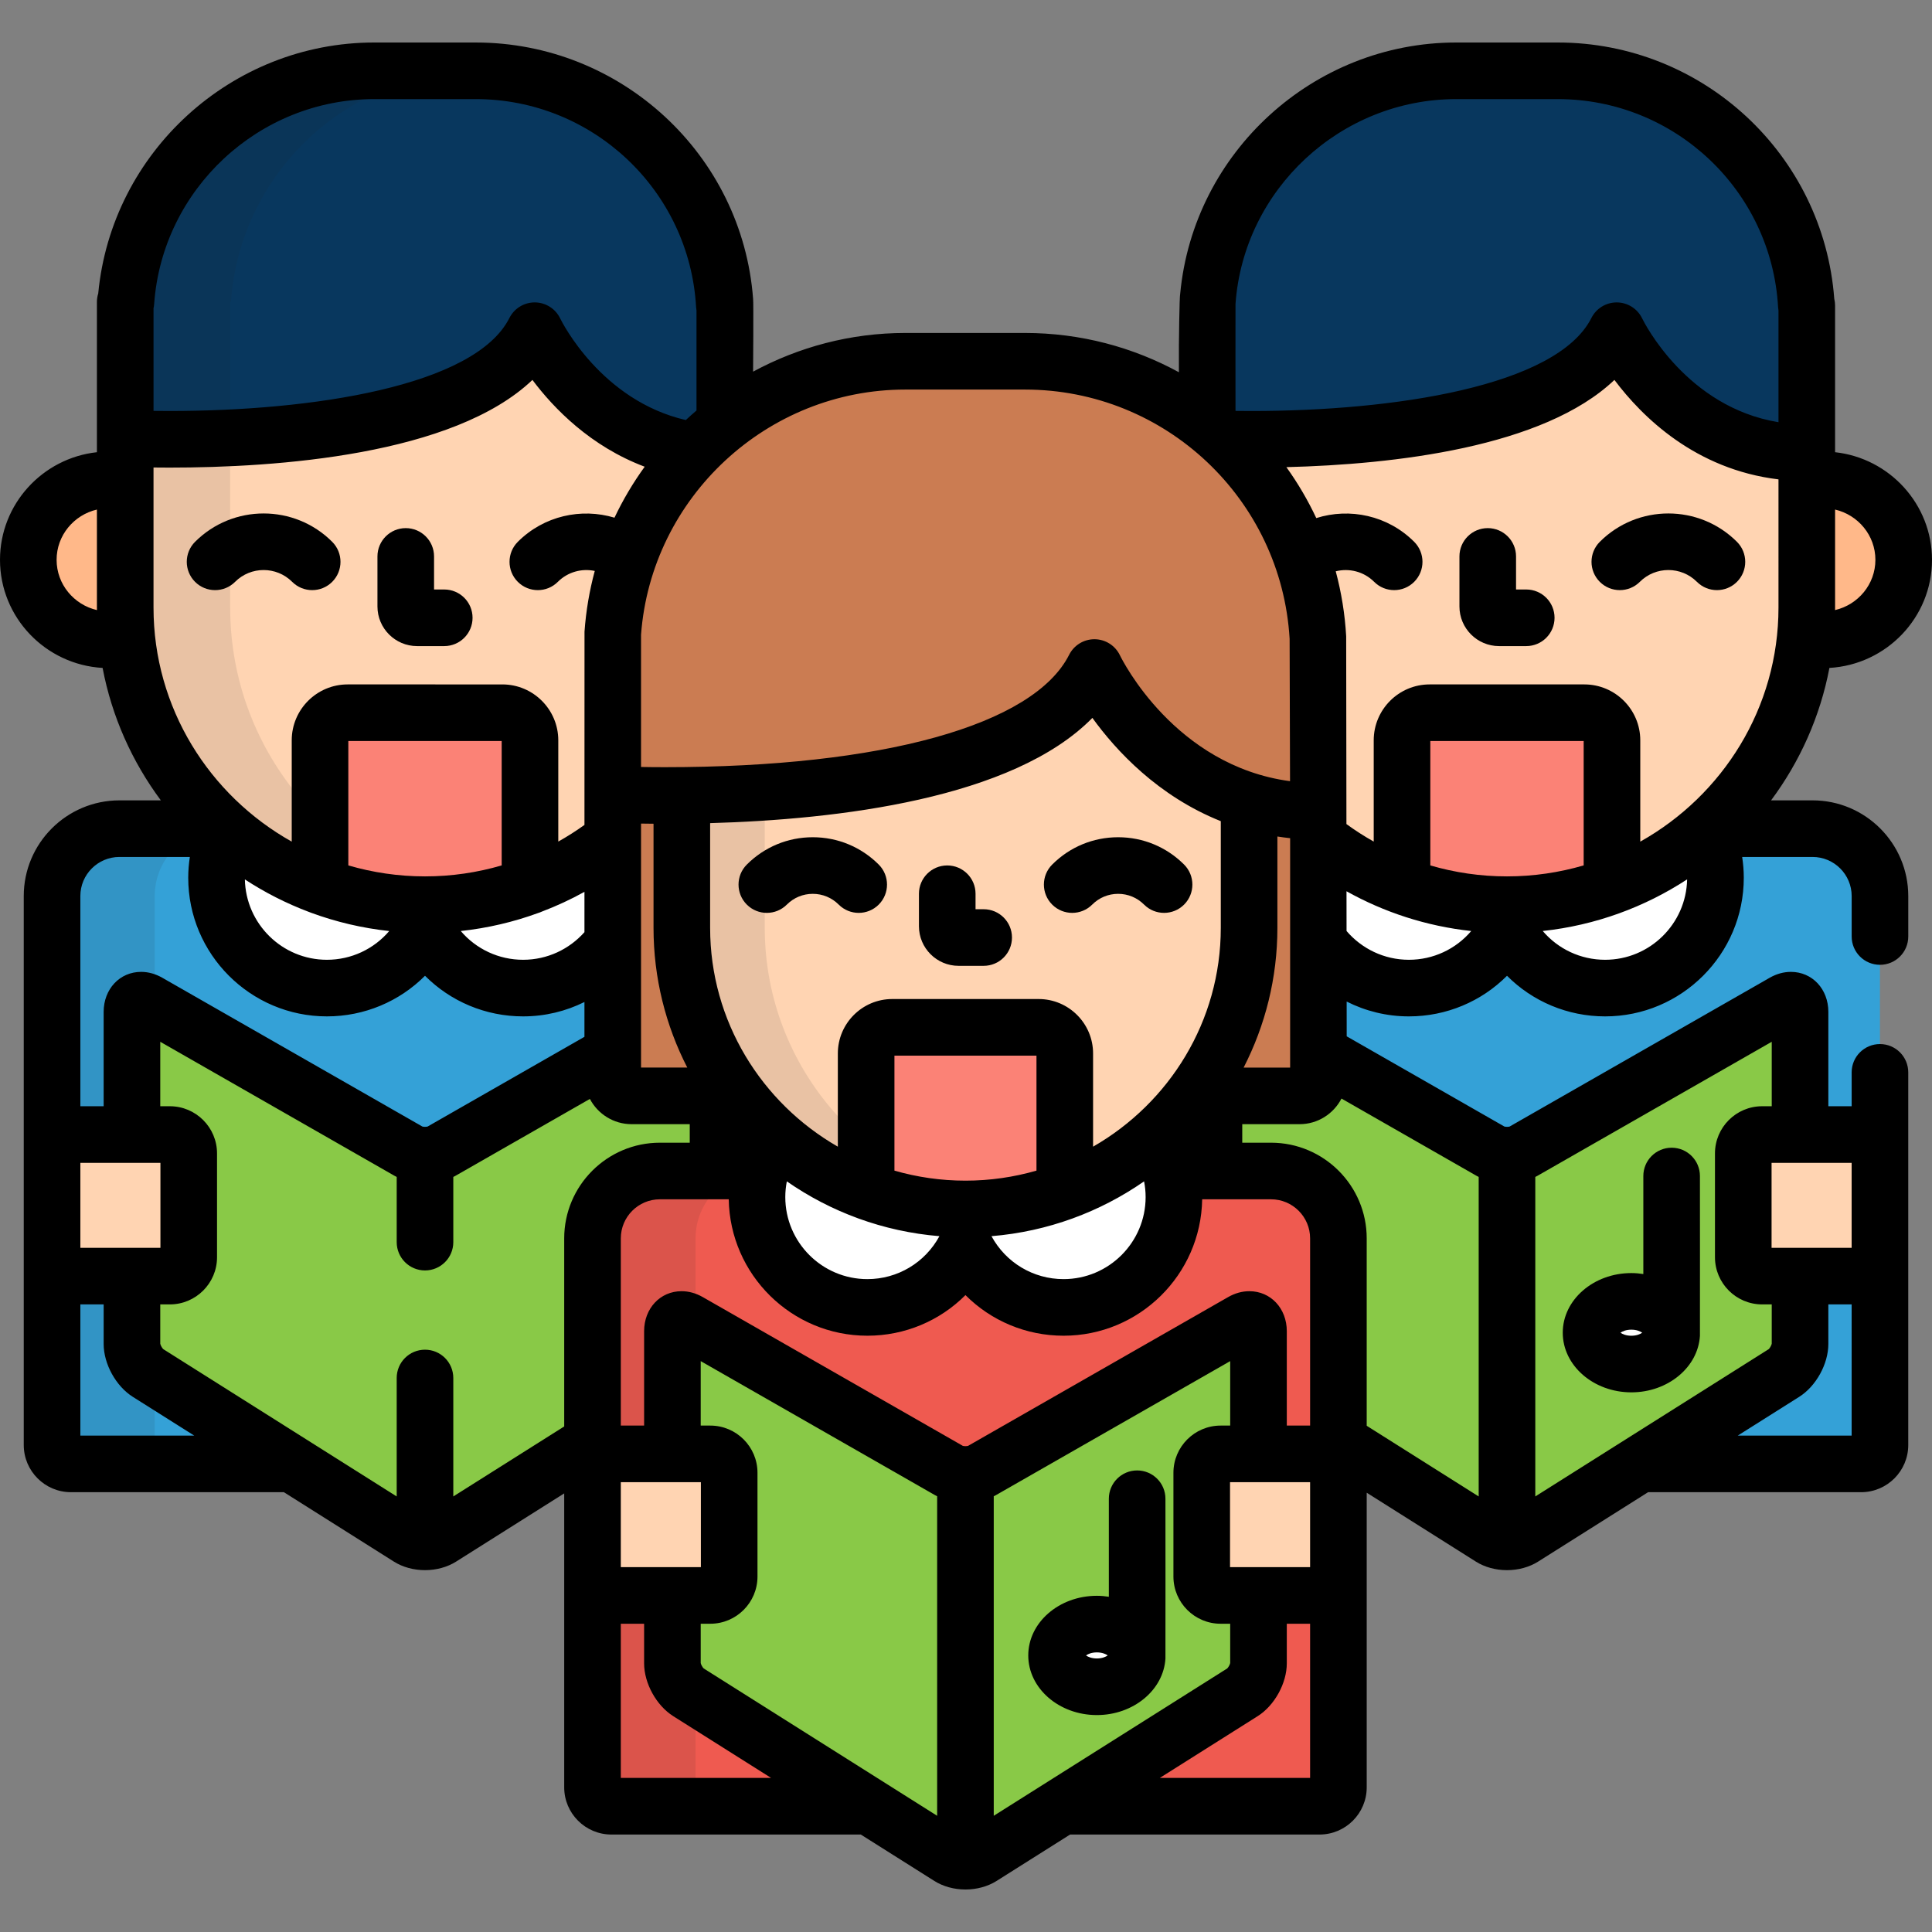 <?xml version="1.0" encoding="iso-8859-1"?>
<!-- Generator: Adobe Illustrator 19.0.0, SVG Export Plug-In . SVG Version: 6.00 Build 0)  -->
<svg version="1.1" id="Capa_1" xmlns="http://www.w3.org/2000/svg" xmlns:xlink="http://www.w3.org/1999/xlink" x="0px" y="0px"
	 viewBox="0 0 512 512" style="enable-background:new 0 0 512 512;" xml:space="preserve">
<rect x="0" y="0" width="512" height="512" fill="#808080" stroke="none"/>
<g>
	<path style="fill:#34A1D7;" d="M138.629,261.852c-11.324,0-21.139-6.44-25.999-15.855c-4.86,9.414-14.674,15.855-25.999,15.855
		c-16.153,0-29.248-13.095-29.248-29.249c0-4.465,1.004-8.693,2.792-12.478c-0.201-0.176-0.408-0.344-0.607-0.522h-27.92
		c-9.845,0-17.854,8.01-17.854,17.855v145.487c0,2.762,2.239,5,5,5h58.61l-38.207-24.111c-2.326-1.467-4.229-4.918-4.229-7.668
		v-17.987H18.795c-2.75,0-5-2.25-5-5v-27.515c0-2.75,2.25-5,5-5H34.97v-32.513c0-2.75,1.953-3.883,4.34-2.517l68.98,39.463
		c2.387,1.366,6.293,1.366,8.68,0l45.413-25.979V249.66C157.072,257.041,148.415,261.852,138.629,261.852z"/>
	<path style="fill:#34A1D7;" d="M480.351,219.603h-27.915c-14.068,12.523-32.665,20.149-53.065,20.149
		c-18.838,0-36.133-6.513-49.752-17.371v56.737l45.41,25.979c2.387,1.366,6.293,1.366,8.68,0l68.981-39.463
		c2.387-1.366,4.34-0.233,4.34,2.517v88.015c0,2.75-1.903,6.201-4.229,7.668l-38.207,24.111h58.612c2.761,0,5-2.238,5-5V237.458
		C498.205,227.613,490.196,219.603,480.351,219.603z"/>
</g>
<path style="opacity:0.1;fill:#231F20;enable-background:new    ;" d="M41,382.946v-44.767H18.795c-2.75,0-5-2.25-5-5v-27.515
	c0-2.75,2.25-5,5-5H41v-63.206c0-9.846,8.009-17.855,17.854-17.855H31.649c-9.845,0-17.854,8.01-17.854,17.855v145.487
	c0,2.762,2.239,5,5,5H46C43.239,387.946,41,385.708,41,382.946z"/>
<path style="fill:#FFFFFF;" d="M162.382,222.381c-13.616,10.859-30.911,17.371-49.751,17.371c-20.109,0-38.46-7.42-52.456-19.628
	c-1.788,3.785-2.792,8.014-2.792,12.478c0,16.154,13.095,29.249,29.248,29.249c11.324,0,21.139-6.44,25.999-15.855
	c4.86,9.414,14.675,15.855,25.999,15.855c9.786,0,18.443-4.811,23.752-12.191v-27.279H162.382z"/>
<path style="fill:#FFB889;" d="M33.184,161.018v-33.857h-4.32c-11.8,0-21.363,9.491-21.363,21.199
	c0,11.705,9.563,21.197,21.363,21.197h4.793C33.351,166.751,33.184,163.904,33.184,161.018z"/>
<path style="fill:#FFD4B2;" d="M162.382,167.935c1.333-18.825,9.366-35.798,21.725-48.552c-29.271-4.372-42.41-31.74-42.41-31.74
	c-16.793,33.297-108.513,28.54-108.513,28.54v44.835c0,43.483,35.573,78.734,79.448,78.734c18.838,0,36.133-6.511,49.751-17.366
	L162.382,167.935L162.382,167.935z"/>
<path style="opacity:0.1;fill:#231F20;enable-background:new    ;" d="M61,161.018v-44.979c-15.964,0.76-27.816,0.145-27.816,0.145
	v44.835c0,43.483,35.573,78.734,79.448,78.734c4.748,0,9.39-0.437,13.909-1.228C89.299,232.004,61,199.796,61,161.018z"/>
<path style="fill:#FB8276;" d="M133.13,188.877H92.132c-4.027,0-7.321,3.294-7.321,7.321v38.579
	c8.66,3.209,18.031,4.975,27.821,4.975s19.16-1.764,27.819-4.975v-38.579C140.451,192.171,137.157,188.877,133.13,188.877z"/>
<path style="fill:#08375E;" d="M192.078,112.212V80.984h-0.115c-1.957-34.69-30.698-62.22-65.878-62.22H99.176
	c-34.857,0-63.381,27.029-65.806,61.269l-0.187-0.002v36.152c0,0,91.72,4.757,108.513-28.54c0,0,13.139,27.368,42.41,31.74
	C186.595,116.816,189.258,114.419,192.078,112.212z"/>
<g style="opacity:0.1;">
	<path style="fill:#231F20;" d="M61,80.031l0.187,0.002c2.414-34.089,30.701-61.022,65.35-61.258
		c-0.151-0.001-0.3-0.011-0.452-0.011H99.176c-34.857,0-63.381,27.029-65.806,61.269l-0.187-0.002v36.152
		c0,0,11.852,0.615,27.816-0.145L61,80.031L61,80.031z"/>
</g>
<path style="fill:#89C947;" d="M167.382,290.417c-2.75,0-5-2.25-5-5v-6.299l-45.413,25.979c-2.387,1.366-6.293,1.366-8.68,0
	l-68.98-39.463c-2.387-1.366-4.34-0.233-4.34,2.517v32.513h10.046c2.75,0,5,2.25,5,5v27.515c0,2.75-2.25,5-5,5H34.97v17.987
	c0,2.75,1.903,6.201,4.229,7.668l69.203,43.672c2.326,1.468,6.131,1.468,8.457,0l40.162-25.345v-53.979
	c0-9.846,8.009-17.855,17.854-17.855h15.416v-19.909L167.382,290.417L167.382,290.417z"/>
<path style="fill:#FFD4B2;" d="M50.016,333.179c0,2.75-2.25,5-5,5h-26.22c-2.75,0-5-2.25-5-5v-27.515c0-2.75,2.25-5,5-5h26.22
	c2.75,0,5,2.25,5,5V333.179z"/>
<path style="fill:#FFFFFF;" d="M451.825,220.126c-13.994,12.207-32.344,19.626-52.455,19.626c-18.839,0-36.135-6.513-49.752-17.374
	v27.282c5.31,7.38,13.967,12.191,23.752,12.191c11.324,0,21.139-6.44,25.999-15.855c4.86,9.414,14.674,15.855,25.999,15.855
	c16.153,0,29.249-13.095,29.249-29.249C454.617,228.139,453.613,223.912,451.825,220.126z"/>
<path style="fill:#FFB889;" d="M483.136,127.161h-4.32v33.857c0,2.886-0.168,5.733-0.473,8.539h4.792
	c11.801,0,21.364-9.492,21.364-21.197C504.5,136.652,494.938,127.161,483.136,127.161z"/>
<path style="fill:#FFD4B2;" d="M428.435,87.643c-14.539,28.828-85.222,29.131-103.94,28.693
	c14.479,13.272,23.949,31.894,25.123,52.719v53.326c13.619,10.858,30.914,17.371,49.752,17.371
	c43.881,0,79.446-35.251,79.446-78.734v-41.029C443.937,119.989,428.435,87.643,428.435,87.643z"/>
<path style="fill:#FB8276;" d="M419.869,188.877H378.87c-4.027,0-7.321,3.294-7.321,7.321v38.578
	c8.66,3.211,18.031,4.976,27.821,4.976s19.161-1.765,27.82-4.974v-38.58C427.19,192.171,423.896,188.877,419.869,188.877z"/>
<path style="fill:#08375E;" d="M478.701,80.984c-1.956-34.69-30.698-62.22-65.878-62.22h-26.909
	c-34.857,0-63.568,27.029-65.993,61.269v32.523c1.515,1.202,2.975,2.467,4.395,3.776c18.453,0.443,89.534,0.228,104.118-28.689
	c0,0,15.502,32.346,50.381,32.346V80.984H478.701z"/>
<path style="fill:#89C947;" d="M466.984,338.179c-2.75,0-5-2.25-5-5v-27.515c0-2.75,2.25-5,5-5h10.044v-32.513
	c0-2.75-1.953-3.883-4.34-2.517l-68.981,39.463c-2.387,1.366-6.293,1.366-8.68,0l-45.41-25.979v6.299c0,2.75-2.25,5-5,5h-22.909
	v19.909h15.128c9.845,0,17.854,8.01,17.854,17.855v53.799l40.448,25.525c2.326,1.468,6.131,1.468,8.457,0l69.204-43.672
	c2.326-1.467,4.229-4.918,4.229-7.668v-17.987L466.984,338.179L466.984,338.179z"/>
<ellipse style="fill:#FFFFFF;" cx="432.32" cy="353.18" rx="10.677" ry="8.305"/>
<path style="fill:#FFD4B2;" d="M498.205,333.179c0,2.75-2.25,5-5,5h-26.22c-2.75,0-5-2.25-5-5v-27.515c0-2.75,2.25-5,5-5h26.22
	c2.75,0,5,2.25,5,5V333.179z"/>
<path style="fill:#CB7C52;" d="M271.634,95.738h-31.709c-41.074,0-74.686,31.852-77.543,72.197v117.482c0,2.75,2.25,5,5,5h28.209
	c-9.358-12.42-14.9-27.83-14.9-44.522v-35.112c31.661-0.355,94.675-4.805,109.339-33.88c0,0,12.782,26.632,40.991,35.366v33.626
	c0,16.692-5.541,32.103-14.899,44.522h28.495c2.75,0,5-2.25,5-5V169.055C347.313,128.178,313.089,95.738,271.634,95.738z"/>
<path style="fill:#EF5A50;" d="M336.837,310.327h-26.569c0.538,2.215,0.834,4.522,0.834,6.903c0,16.154-13.095,29.249-29.249,29.249
	c-11.324,0-21.138-6.441-25.998-15.855c-4.86,9.414-14.674,15.855-25.998,15.855c-16.154,0-29.248-13.095-29.248-29.249
	c0-2.381,0.297-4.688,0.834-6.903h-26.569c-9.845,0-17.854,8.01-17.854,17.855v145.487c0,2.762,2.239,5,5,5h187.672
	c2.761,0,5-2.238,5-5V328.182C354.692,318.336,346.683,310.327,336.837,310.327z"/>
<path style="opacity:0.1;fill:#231F20;enable-background:new    ;" d="M184.328,473.669v-50.862h-22.307c-2.75,0-5-2.25-5-5v-27.514
	c0-2.75,2.25-5,5-5h22.307v-57.111c0-9.846,8.009-17.855,17.854-17.855h-27.308c-9.845,0-17.854,8.01-17.854,17.855v145.487
	c0,2.762,2.239,5,5,5h27.308C186.567,478.669,184.328,476.431,184.328,473.669z"/>
<path style="fill:#FFFFFF;" d="M255.856,320.386c-19.401,0-37.083-7.288-50.419-19.249c-3.049,4.617-4.828,10.146-4.828,16.093
	c0,16.154,13.095,29.249,29.248,29.249c11.324,0,21.138-6.441,25.998-15.855c4.86,9.414,14.674,15.855,25.998,15.855
	c16.154,0,29.249-13.095,29.249-29.249c0-5.946-1.779-11.475-4.828-16.091C292.941,313.099,275.259,320.386,255.856,320.386z"/>
<path style="fill:#FFD4B2;" d="M290.03,176.903c-14.664,29.075-77.679,33.524-109.339,33.88v35.112
	c0,41.14,33.655,74.491,75.165,74.491c41.516,0,75.165-33.352,75.165-74.491v-33.626C302.813,203.535,290.03,176.903,290.03,176.903
	z"/>
<path style="opacity:0.1;fill:#231F20;enable-background:new    ;" d="M202.669,245.895v-35.971
	c-8.152,0.557-15.681,0.788-21.979,0.858v35.112c0,41.14,33.655,74.491,75.165,74.491c3.734,0,7.402-0.279,10.99-0.801
	C230.546,314.314,202.669,283.334,202.669,245.895z"/>
<path style="fill:#FB8276;" d="M275.25,272.253h-38.789c-3.81,0-6.926,3.117-6.926,6.926v36.5
	c8.193,3.037,17.059,4.707,26.321,4.707c9.263,0,18.127-1.668,26.32-4.707v-36.5C282.177,275.371,279.06,272.253,275.25,272.253z"/>
<path style="fill:#89C947;" d="M323.471,385.293h10.044v-32.515c0-2.75-1.953-3.883-4.34-2.517l-68.982,39.463
	c-2.387,1.366-6.293,1.366-8.68,0l-68.979-39.463c-2.387-1.366-4.34-0.233-4.34,2.517v32.515h10.045c2.75,0,5,2.25,5,5v27.514
	c0,2.75-2.25,5-5,5h-10.045v17.986c0,2.75,1.903,6.201,4.229,7.668l69.202,43.674c2.326,1.467,6.131,1.467,8.457,0l69.204-43.674
	c2.326-1.467,4.228-4.918,4.228-7.668v-17.986H323.47c-2.75,0-5-2.25-5-5v-27.514C318.471,387.543,320.721,385.293,323.471,385.293z
	"/>
<g>
	<path style="fill:#FFD4B2;" d="M193.241,417.807c0,2.75-2.25,5-5,5h-26.22c-2.75,0-5-2.25-5-5v-27.514c0-2.75,2.25-5,5-5h26.22
		c2.75,0,5,2.25,5,5V417.807z"/>
	<path style="fill:#FFD4B2;" d="M354.691,417.807c0,2.75-2.25,5-5,5h-26.22c-2.75,0-5-2.25-5-5v-27.514c0-2.75,2.25-5,5-5h26.22
		c2.75,0,5,2.25,5,5V417.807z"/>
</g>
<ellipse style="fill:#FFFFFF;" cx="290.68" cy="438.71" rx="10.677" ry="8.305"/>
<path d="M110.529,171.221h7.204c4.142,0,7.5-3.357,7.5-7.5s-3.358-7.5-7.5-7.5h-2.704v-8.764c0-4.143-3.358-7.5-7.5-7.5
	s-7.5,3.357-7.5,7.5v13.264C100.029,166.511,104.739,171.221,110.529,171.221z"/>
<path d="M77.43,154.195c1.464,1.464,3.383,2.196,5.303,2.196s3.839-0.732,5.304-2.197c2.929-2.929,2.928-7.678-0.001-10.606
	c-10.02-10.02-26.324-10.018-36.343,0c-2.929,2.929-2.929,7.678,0,10.606c2.929,2.929,7.678,2.93,10.607,0.001
	C66.468,150.023,73.257,150.022,77.43,154.195z"/>
<path d="M480.351,212.103h-11c7.604-10.221,13.004-22.147,15.462-35.098C499.95,176.138,512,163.624,512,148.36
	c0-14.756-11.259-26.941-25.684-28.521V91.561V80.984c0-0.621-0.076-1.225-0.218-1.802c-2.865-38.198-34.788-67.918-73.275-67.918
	h-26.909c-37.805,0-69.602,29.073-73.144,66.507c-0.229,0.725-0.349,13.79-0.349,13.79v7.087
	c-12.144-6.631-26.044-10.41-40.788-10.41h-31.709c-14.531,0-28.285,3.722-40.348,10.252c0,0,0.142-18.729,0-19.305
	c-2.866-38.198-35.005-67.921-73.493-67.921H99.176c-37.805,0-69.601,29.071-73.144,66.505c-0.229,0.725-0.349,1.487-0.349,2.262
	v39.808C11.26,121.417,0,133.603,0,148.36c0,15.264,12.05,27.779,27.188,28.646c2.458,12.946,7.84,24.879,15.44,35.098H31.649
	c-13.98,0-25.354,11.374-25.354,25.355v145.487c0,6.893,5.607,12.5,12.5,12.5h56.441l29.162,18.403
	c2.308,1.456,5.231,2.258,8.231,2.258s5.924-0.802,8.231-2.258l28.66-18.086v77.906c0,6.893,5.607,12.5,12.5,12.5h66.1l19.505,12.31
	c2.307,1.455,5.23,2.257,8.23,2.257c2.999,0,5.922-0.802,8.231-2.258l19.504-12.309h66.102c6.893,0,12.5-5.607,12.5-12.5v-78.087
	l28.945,18.267c2.308,1.456,5.231,2.258,8.232,2.258s5.924-0.802,8.231-2.258l29.163-18.403h56.443c6.893,0,12.5-5.607,12.5-12.5
	v-98.762c0-4.142-3.358-7.5-7.5-7.5s-7.5,3.358-7.5,7.5v8.98h-6.176v-25.013c0-6.041-4.266-10.597-9.922-10.597
	c-1.924,0-3.823,0.529-5.642,1.57l-68.896,39.414c-0.101,0.029-0.353,0.083-0.701,0.083c-0.347,0-0.6-0.054-0.701-0.083
	l-41.782-23.903c-0.003-2.69-0.007-5.792-0.011-9.216c4.964,2.509,10.565,3.932,16.497,3.932c9.944,0,19.218-3.958,25.999-10.763
	c6.78,6.805,16.054,10.763,25.999,10.763c20.263,0,36.749-16.485,36.749-36.749c0-1.871-0.157-3.704-0.428-5.5h18.662
	c5.71,0,10.355,4.646,10.355,10.355v10.723c0,4.143,3.358,7.5,7.5,7.5s7.5-3.357,7.5-7.5v-10.723
	C505.705,223.477,494.331,212.103,480.351,212.103z M486.316,161.018v-25.98c6.114,1.426,10.684,6.851,10.684,13.321
	c0,6.474-4.573,11.899-10.692,13.321C486.31,161.46,486.316,161.24,486.316,161.018z M490.705,380.446h-30.174l16.271-10.267
	c4.478-2.824,7.728-8.717,7.728-14.012V345.68h6.176L490.705,380.446L490.705,380.446z M490.705,308.165v22.515h-21.22v-22.515
	L490.705,308.165L490.705,308.165z M406.868,311.898c0.188-0.096,0.377-0.184,0.564-0.29l62.097-35.525v17.081h-2.544
	c-6.893,0-12.5,5.607-12.5,12.5v27.515c0,6.893,5.607,12.5,12.5,12.5h2.544v10.411c-0.071,0.406-0.489,1.165-0.794,1.441
	l-61.867,39.041L406.868,311.898L406.868,311.898z M471.316,161.018c0,26.574-14.784,49.781-36.626,62.023v-26.843
	c0-8.173-6.649-14.821-14.821-14.821H378.87c-8.172,0-14.821,6.648-14.821,14.821v26.829c-2.507-1.407-4.923-2.956-7.233-4.642
	c-0.032-26.016-0.063-49.693-0.066-49.753c-0.334-5.935-1.286-11.695-2.768-17.231c3.531-0.887,7.428,0.036,10.185,2.793
	c2.929,2.928,7.678,2.928,10.606,0c2.929-2.93,2.929-7.678,0-10.607c-7.01-7.01-17.089-9.09-25.946-6.289
	c-2.236-4.757-4.888-9.276-7.924-13.499c28.441-0.725,68.112-5.188,86.934-23.114c7.34,9.788,21.439,23.709,43.479,26.355
	L471.316,161.018L471.316,161.018z M399.37,232.252c-7.058,0-13.875-1.02-20.321-2.908v-32.967h40.641v32.964
	C413.242,231.224,406.427,232.252,399.37,232.252z M327.422,80.563c2.156-30.448,27.943-54.299,58.493-54.299h26.909
	c30.998,0,56.646,24.222,58.389,55.142c0.017,0.303,0.052,0.601,0.104,0.892v29.591c-24.367-3.984-35.618-26.462-36.118-27.486
	c-1.235-2.578-3.829-4.229-6.688-4.259c-0.025,0-0.051,0-0.076,0c-2.829,0-5.42,1.593-6.696,4.123
	c-9.168,18.176-52.531,24.652-90.057,24.652c-1.553,0-2.98-0.012-4.26-0.029C327.422,108.889,327.395,80.951,327.422,80.563z
	 M271.634,103.238c37.17,0,67.936,28.995,70.128,66.045l0.112,37.74c-30.484-4.089-44.466-32.098-45.081-33.361
	c-1.235-2.578-3.829-4.23-6.688-4.259c-0.025,0-0.051,0-0.076,0c-2.829,0-5.42,1.593-6.696,4.123
	c-9.406,18.649-49.45,29.784-107.118,29.784c-2.379,0-4.509-0.022-6.333-0.055v-35.049c2.718-36.451,33.434-64.969,70.043-64.969
	h31.709V103.238z M341.898,222.125v60.793h-12.32c5.706-11.131,8.944-23.705,8.944-37.022v-24.212
	C339.631,221.853,340.752,222.006,341.898,222.125z M237.036,310.23v-30.477h37.641v30.477c-5.979,1.717-12.289,2.656-18.82,2.656
	C249.325,312.886,243.015,311.947,237.036,310.23z M248.958,327.6c-3.821,7.027-11.09,11.379-19.1,11.379
	c-11.992,0-21.748-9.757-21.748-21.749c0-1.422,0.147-2.81,0.409-4.156C220.165,321.171,234.002,326.369,248.958,327.6z
	 M303.194,313.074c0.262,1.347,0.409,2.734,0.409,4.156c0,11.992-9.756,21.749-21.749,21.749c-8.01,0-15.279-4.352-19.101-11.379
	C277.71,326.369,291.548,321.172,303.194,313.074z M289.677,303.88v-24.701c0-7.954-6.472-14.426-14.426-14.426h-38.789
	c-7.955,0-14.426,6.472-14.426,14.426v24.701c-20.211-11.6-33.845-33.238-33.845-57.985v-27.756
	c33.721-0.951,80.238-6.421,101.301-27.889c6.26,8.659,17.38,20.717,34.029,27.366v28.278
	C323.522,270.642,309.888,292.281,289.677,303.88z M182.135,282.917h-12.253v-64.659c1.018,0.017,2.127,0.03,3.309,0.04v27.597
	C173.191,259.212,176.429,271.787,182.135,282.917z M40.684,81.701c0.084-0.369,0.141-0.749,0.168-1.138
	c2.156-30.448,27.775-54.299,58.324-54.299h26.909c30.998,0,56.646,24.222,58.39,55.142c0.017,0.302,0.052,0.599,0.103,0.889v26.49
	c-0.963,0.824-1.909,1.668-2.834,2.534c-22.402-5.177-32.804-25.934-33.284-26.917c-1.235-2.578-3.829-4.229-6.688-4.259
	c-0.025,0-0.051,0-0.076,0c-2.829,0-5.42,1.593-6.696,4.123c-9.166,18.176-52.531,24.652-90.056,24.652
	c-1.553,0-2.98-0.012-4.26-0.029L40.684,81.701L40.684,81.701z M15,148.36c0-6.472,4.569-11.895,10.684-13.321v25.98
	c0,0.222,0.007,0.442,0.008,0.663C19.574,160.259,15,154.833,15,148.36z M40.684,123.891c1.291,0.017,2.71,0.027,4.26,0.027
	c28.368,0,75.195-3.27,96.156-23.233c5.681,7.576,15.425,17.613,29.751,22.998c-3.063,4.228-5.749,8.745-8.007,13.508
	c-8.777-2.644-18.693-0.525-25.617,6.396c-2.929,2.93-2.929,7.678,0,10.607c2.929,2.928,7.678,2.928,10.606,0
	c2.653-2.653,6.363-3.611,9.786-2.891c-1.402,5.186-2.326,10.568-2.718,16.102c-0.005,0.08-0.01,24.563-0.013,51.204
	c-2.218,1.601-4.538,3.069-6.937,4.416v-26.827c0-8.173-6.648-14.821-14.821-14.821H92.132c-8.172,0-14.821,6.648-14.821,14.821
	v26.842c-21.843-12.242-36.627-35.448-36.627-62.022C40.684,161.018,40.684,123.891,40.684,123.891z M81.815,241.652
	c0.242,0.105,0.49,0.201,0.745,0.281c6.531,2.395,13.43,4.031,20.587,4.805c-4.079,4.779-10.055,7.614-16.515,7.614
	c-11.84,0-21.494-9.513-21.737-21.296C70.165,236.502,75.832,239.396,81.815,241.652z M132.951,229.343
	c-6.446,1.887-13.263,2.909-20.319,2.909c-7.057,0-13.872-1.028-20.321-2.912v-32.963h40.64V229.343z M142.615,241.958
	c0.328-0.099,0.644-0.223,0.952-0.363c3.915-1.485,7.697-3.239,11.319-5.246c0,3.633-0.001,7.21-0.001,10.682
	c-3.987,4.487-9.795,7.322-16.255,7.322c-6.463,0-12.442-2.837-16.521-7.62C129.236,245.96,136.107,244.337,142.615,241.958z
	 M31.649,227.103h18.663c-0.272,1.796-0.429,3.629-0.429,5.5c0,20.264,16.485,36.749,36.748,36.749
	c9.944,0,19.219-3.958,25.999-10.763c6.781,6.805,16.055,10.763,25.999,10.763c5.835,0,11.351-1.376,16.254-3.81
	c-0.001,3.43-0.001,6.54-0.001,9.226L113.33,298.54c-0.101,0.029-0.354,0.083-0.701,0.083s-0.6-0.054-0.701-0.083l-68.893-39.413
	c-1.821-1.042-3.72-1.571-5.644-1.571c-5.656,0-9.922,4.556-9.922,10.597v25.013h-6.175V237.46
	C21.295,231.749,25.94,227.103,31.649,227.103z M21.295,330.679v-22.515h21.22v22.515L21.295,330.679L21.295,330.679z
	 M21.295,380.446v-34.767h6.175v10.487c0,5.295,3.25,11.188,7.726,14.011l16.271,10.268H21.295V380.446z M149.52,328.182v49.843
	l-29.391,18.548v-31.392c0-4.143-3.358-7.5-7.5-7.5s-7.5,3.357-7.5,7.5v31.392l-61.865-39.041c-0.305-0.276-0.724-1.035-0.794-1.441
	V345.68h2.546c6.893,0,12.5-5.607,12.5-12.5v-27.515c0-6.893-5.607-12.5-12.5-12.5H42.47v-17.081l62.094,35.524
	c0.188,0.107,0.377,0.194,0.566,0.291v17.282c0,4.143,3.358,7.5,7.5,7.5s7.5-3.357,7.5-7.5v-17.282
	c0.188-0.096,0.377-0.184,0.564-0.29l35.629-20.383c2.096,3.974,6.264,6.692,11.06,6.692h15.408v4.909h-7.916
	C160.894,302.827,149.52,314.201,149.52,328.182z M164.52,471.169v-40.862h6.175v10.486c0,5.295,3.25,11.188,7.726,14.011
	l25.931,16.365L164.52,471.169L164.52,471.169z M164.521,415.307v-22.514h21.22v22.514H164.521z M248.355,481.202l-61.865-39.043
	c-0.305-0.276-0.724-1.035-0.794-1.441v-10.41h2.545c6.893,0,12.5-5.607,12.5-12.5v-27.514c0-6.893-5.607-12.5-12.5-12.5h-2.545
	V360.71l62.093,35.523c0.188,0.107,0.377,0.194,0.566,0.291L248.355,481.202L248.355,481.202z M263.354,481.202v-84.677
	c0.188-0.096,0.377-0.184,0.564-0.29l62.097-35.524v17.083h-2.544c-6.893,0-12.5,5.607-12.5,12.5v27.514
	c0,6.893,5.607,12.5,12.5,12.5h2.544v10.41c-0.071,0.406-0.489,1.165-0.794,1.441L263.354,481.202z M347.191,392.793v22.514h-21.22
	v-22.514H347.191z M347.192,471.169h-39.834l25.93-16.364c4.478-2.824,7.728-8.717,7.728-14.012v-10.486h6.176L347.192,471.169
	L347.192,471.169z M347.192,377.793h-6.176v-25.015c0-6.041-4.266-10.597-9.922-10.597c-1.924,0-3.823,0.529-5.642,1.57
	l-68.896,39.414c-0.101,0.029-0.354,0.083-0.701,0.083s-0.6-0.054-0.701-0.083l-68.893-39.413c-1.821-1.042-3.72-1.571-5.644-1.571
	c-5.656,0-9.922,4.556-9.922,10.597v25.015h-6.175v-49.611c0-5.71,4.645-10.355,10.354-10.355h18.251
	c0.321,19.988,16.67,36.152,36.733,36.152c9.944,0,19.218-3.958,25.998-10.763c6.781,6.805,16.055,10.763,25.998,10.763
	c20.063,0,36.412-16.164,36.733-36.152h18.25c5.71,0,10.354,4.645,10.354,10.355L347.192,377.793L347.192,377.793z M391.868,311.898
	v84.675l-29.676-18.728v-49.663c0-13.982-11.374-25.355-25.354-25.355h-7.628v-4.909h15.189c4.835,0,9.028-2.764,11.107-6.791
	l35.797,20.48C391.49,311.714,391.679,311.801,391.868,311.898z M373.371,254.352c-6.605,0-12.527-2.964-16.52-7.627
	c-0.004-3.429-0.008-6.955-0.013-10.533c9.972,5.573,21.155,9.25,33.053,10.54C385.813,251.515,379.833,254.352,373.371,254.352z
	 M425.368,254.352c-6.467,0-12.449-2.84-16.527-7.629c14.019-1.514,27.045-6.34,38.265-13.681
	C446.87,244.832,437.213,254.352,425.368,254.352z"/>
<path d="M404.471,156.221h-2.704v-8.764c0-4.143-3.358-7.5-7.5-7.5s-7.5,3.357-7.5,7.5v13.264c0,5.79,4.71,10.5,10.5,10.5h7.204
	c4.142,0,7.5-3.357,7.5-7.5C411.971,159.579,408.613,156.221,404.471,156.221z"/>
<path d="M423.964,154.194c2.928,2.929,7.677,2.93,10.606,0.001c4.172-4.172,10.959-4.173,15.131,0
	c1.465,1.464,3.384,2.196,5.303,2.196s3.839-0.732,5.304-2.197c2.929-2.929,2.928-7.678,0-10.606
	c-10.021-10.019-26.324-10.02-36.343,0C421.036,146.516,421.035,151.265,423.964,154.194z"/>
<path d="M260.684,240.955h-2.155v-4.104c0-4.143-3.358-7.5-7.5-7.5s-7.5,3.357-7.5,7.5v8.604c0,5.79,4.711,10.5,10.5,10.5h6.655
	c4.142,0,7.5-3.357,7.5-7.5S264.826,240.955,260.684,240.955z"/>
<path d="M215.394,221.876c-6.6,0-12.807,2.572-17.479,7.244c-2.929,2.929-2.928,7.678,0.001,10.606
	c2.93,2.928,7.677,2.929,10.607-0.001c1.837-1.838,4.278-2.85,6.871-2.85s5.033,1.012,6.872,2.851
	c1.464,1.464,3.384,2.196,5.303,2.196c1.919,0,3.839-0.732,5.303-2.196c2.929-2.93,2.929-7.678,0-10.607
	C228.201,224.449,221.994,221.876,215.394,221.876z"/>
<path d="M296.318,221.876c-6.6,0-12.807,2.572-17.478,7.243c-2.929,2.93-2.929,7.678,0,10.607c1.464,1.464,3.384,2.196,5.303,2.196
	s3.839-0.732,5.303-2.196c1.838-1.839,4.279-2.851,6.872-2.851c2.593,0,5.034,1.012,6.871,2.85c2.929,2.93,7.678,2.929,10.607,0.001
	c2.929-2.929,2.929-7.678,0.001-10.606C309.125,224.449,302.918,221.876,296.318,221.876z"/>
<path d="M301.354,389.681c-4.142,0-7.5,3.357-7.5,7.5v25.978c-1.033-0.16-2.091-0.258-3.176-0.258
	c-10.023,0-18.178,7.09-18.178,15.805s8.155,15.805,18.178,15.805c9.7,0,17.675-6.647,18.176-14.975c0.03-0.272,0-42.355,0-42.355
	C308.854,393.039,305.497,389.681,301.354,389.681z M290.678,439.511c-1.402,0-2.381-0.445-2.884-0.805
	c0.503-0.36,1.482-0.805,2.884-0.805s2.38,0.444,2.882,0.805C293.058,439.066,292.08,439.511,290.678,439.511z"/>
<path d="M443,304.156c-4.142,0-7.5,3.357-7.5,7.5v25.978c-1.033-0.16-2.091-0.258-3.176-0.258c-10.023,0-18.178,7.09-18.178,15.805
	s8.155,15.805,18.178,15.805c9.7,0,17.675-6.646,18.176-14.975c0.03-0.273,0-42.355,0-42.355
	C450.5,307.513,447.142,304.156,443,304.156z M432.324,353.986c-1.402,0-2.381-0.445-2.884-0.805
	c0.503-0.36,1.481-0.805,2.884-0.805c1.402,0,2.38,0.444,2.882,0.805C434.704,353.541,433.726,353.986,432.324,353.986z"/>
<g>
</g>
<g>
</g>
<g>
</g>
<g>
</g>
<g>
</g>
<g>
</g>
<g>
</g>
<g>
</g>
<g>
</g>
<g>
</g>
<g>
</g>
<g>
</g>
<g>
</g>
<g>
</g>
<g>
</g>
</svg>
